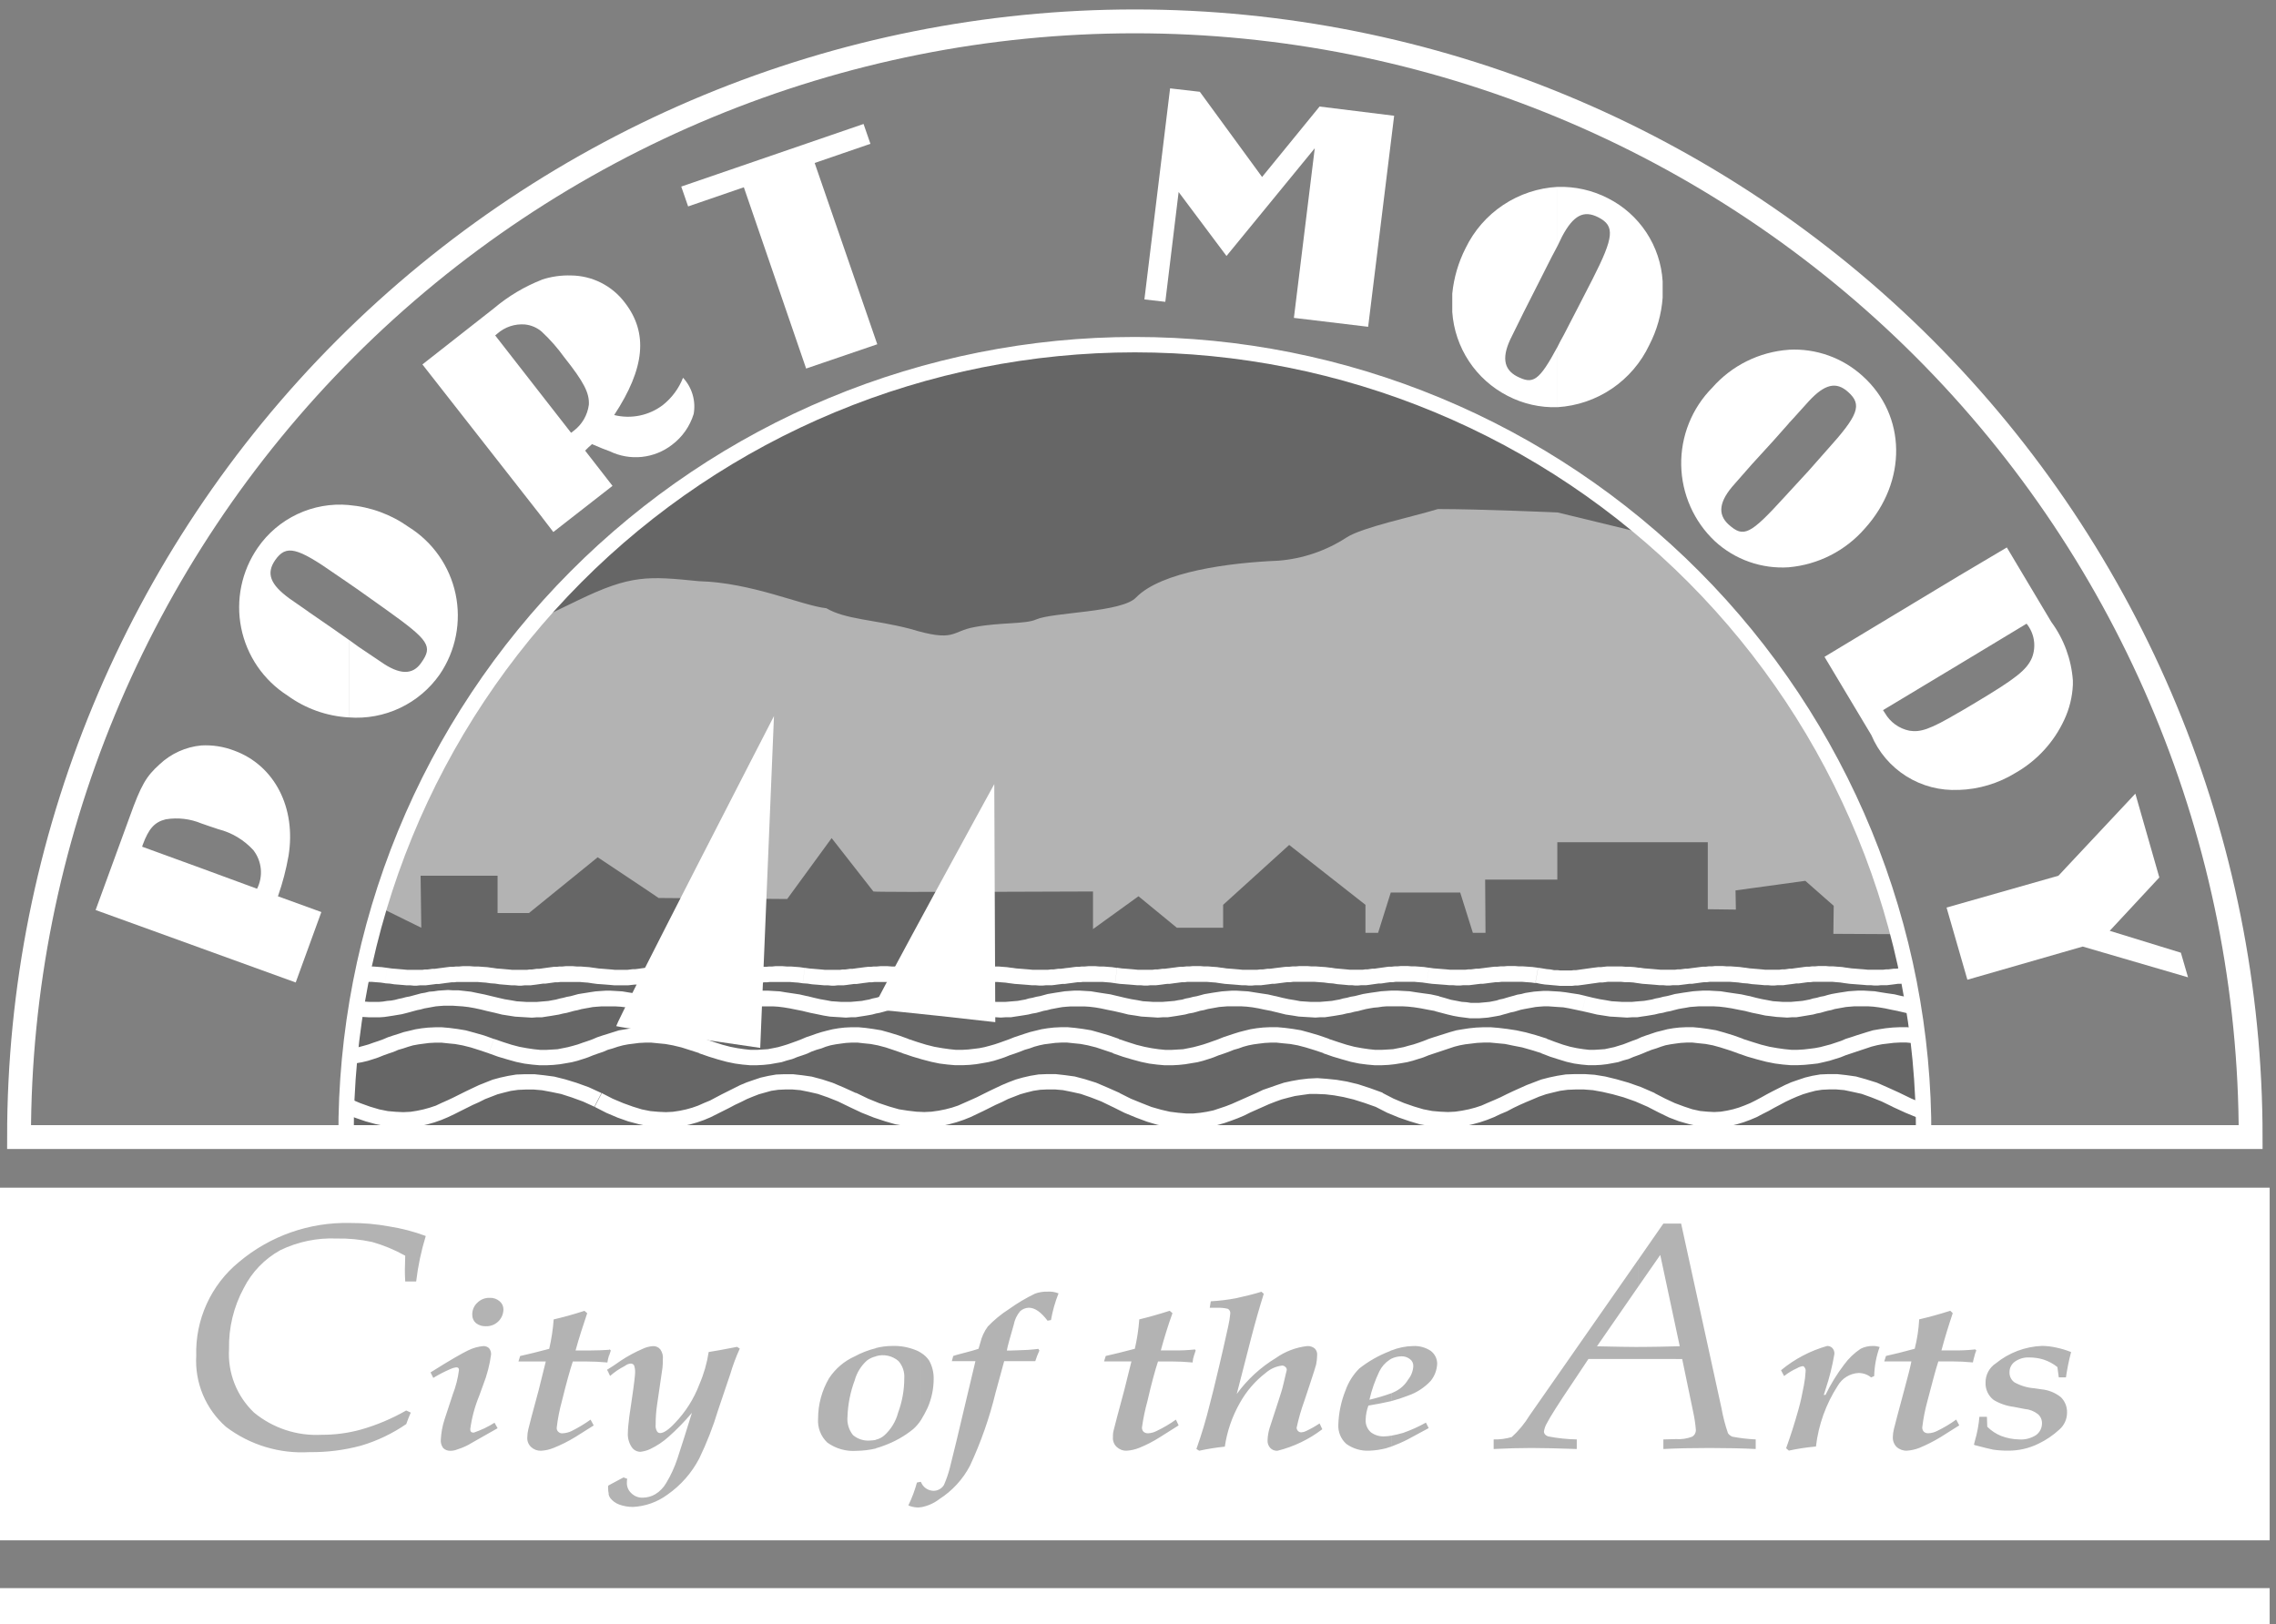 <svg width="213" height="152" viewBox="0 0 213 152" fill="none" xmlns="http://www.w3.org/2000/svg">
<rect x="0" y="0" width="213" height="152" fill="#808080" stroke="none"/>
<path d="M212.408 111.16V144.166H0V111.16" fill="white"/>
<path d="M184.824 135.265V134.847C185.038 134.116 185.178 133.366 185.242 132.607H185.947L185.979 133.535C186.353 133.909 186.799 134.203 187.289 134.4C187.823 134.603 188.387 134.711 188.957 134.722C189.521 134.763 190.082 134.617 190.555 134.307C190.725 134.181 190.863 134.017 190.958 133.828C191.052 133.639 191.101 133.43 191.1 133.218C191.105 133.054 191.072 132.892 191.006 132.742C190.94 132.592 190.84 132.459 190.716 132.352C190.356 132.072 189.921 131.904 189.467 131.869L188.473 131.676C187.806 131.595 187.163 131.376 186.585 131.033C186.338 130.846 186.14 130.602 186.007 130.322C185.873 130.042 185.809 129.735 185.818 129.425C185.81 129.064 185.894 128.706 186.063 128.387C186.232 128.067 186.48 127.797 186.783 127.6C188.009 126.602 189.526 126.03 191.105 125.968C191.558 125.974 192.009 126.028 192.451 126.129C192.92 126.227 193.38 126.366 193.824 126.545C193.618 127.325 193.457 128.116 193.342 128.914H192.671L192.543 127.949C192.153 127.635 191.708 127.396 191.231 127.243C190.805 127.114 190.363 127.049 189.918 127.05C189.44 127.025 188.966 127.161 188.573 127.434C188.413 127.545 188.282 127.694 188.193 127.867C188.103 128.04 188.058 128.232 188.06 128.427C188.051 128.615 188.091 128.803 188.175 128.972C188.259 129.141 188.386 129.285 188.542 129.391C189.116 129.703 189.749 129.889 190.401 129.936L191.044 130.031C191.711 130.093 192.346 130.349 192.869 130.768C193.059 130.957 193.208 131.183 193.307 131.432C193.406 131.681 193.453 131.947 193.445 132.215C193.445 132.512 193.382 132.805 193.261 133.075C193.139 133.346 192.962 133.587 192.74 133.784C192.151 134.33 191.483 134.783 190.758 135.129C189.87 135.563 188.893 135.783 187.905 135.772C187.445 135.775 186.986 135.744 186.53 135.679C186.175 135.613 185.601 135.455 184.832 135.262L184.824 135.265ZM184.824 126.743L184.953 126.389L184.858 126.296H184.826V126.743H184.824ZM184.824 126.296V126.743L184.794 126.872C184.729 127.083 184.675 127.298 184.633 127.515C183.961 127.451 183.289 127.418 182.649 127.418H181.401C181.145 128.187 180.824 129.436 180.377 131.133C180.154 131.942 179.993 132.766 179.894 133.599C179.89 133.676 179.903 133.753 179.93 133.824C179.958 133.896 180.001 133.96 180.055 134.014C180.172 134.108 180.32 134.154 180.47 134.143C180.761 134.133 181.045 134.057 181.303 133.921C181.922 133.621 182.514 133.267 183.072 132.863L183.356 133.407L181.629 134.495C180.984 134.888 180.31 135.23 179.613 135.519C179.243 135.662 178.854 135.748 178.458 135.775C178.103 135.788 177.757 135.662 177.493 135.425C177.373 135.303 177.28 135.157 177.219 134.997C177.159 134.837 177.132 134.666 177.141 134.495C177.146 134.247 177.179 134.001 177.239 133.76C177.305 133.471 177.626 132.254 178.204 130.11C178.588 128.702 178.812 127.805 178.876 127.42H176.339L176.5 126.909C177.237 126.749 178.134 126.525 179.19 126.236C179.418 125.335 179.558 124.413 179.608 123.484C180.439 123.291 181.401 123.035 182.52 122.68L182.747 122.905C182.361 124.058 182.007 125.209 181.689 126.392H182.84C183.503 126.402 184.165 126.371 184.824 126.299V126.296ZM184.824 134.841C184.794 134.971 184.762 135.097 184.729 135.225C184.747 135.223 184.764 135.225 184.781 135.23C184.797 135.236 184.812 135.245 184.824 135.257V134.839V134.841ZM153.327 127.19V126.064H153.743C154.637 126.064 155.794 126.034 157.199 126L155.376 117.455L153.329 120.399V117.883L155.665 114.521H157.329L161.108 131.808C161.249 132.602 161.452 133.383 161.714 134.145C161.818 134.291 161.963 134.403 162.131 134.466C162.85 134.602 163.577 134.687 164.308 134.722V135.618C163.061 135.555 161.621 135.524 159.989 135.523C158.381 135.523 156.94 135.554 155.667 135.618V134.722L156.848 134.691C157.361 134.727 157.875 134.651 158.355 134.468C158.467 134.403 158.559 134.309 158.621 134.196C158.683 134.082 158.713 133.954 158.707 133.825C158.662 133.254 158.576 132.687 158.452 132.128L157.427 127.196L153.327 127.19ZM167.41 135.769L167.154 135.547C167.571 134.394 167.958 133.178 168.307 131.929C168.498 131.257 168.659 130.52 168.818 129.655C168.903 129.222 168.956 128.784 168.979 128.343C168.996 128.217 168.962 128.09 168.886 127.989C168.871 127.957 168.849 127.928 168.821 127.906C168.793 127.884 168.76 127.869 168.725 127.862C168.533 127.888 168.348 127.954 168.182 128.055C167.747 128.248 167.338 128.495 166.966 128.79L166.678 128.246C167.943 127.195 169.415 126.42 170.999 125.973C171.088 125.971 171.177 125.987 171.26 126.02C171.343 126.054 171.418 126.104 171.481 126.167C171.548 126.241 171.599 126.327 171.632 126.42C171.665 126.513 171.679 126.612 171.674 126.711C171.486 127.841 171.207 128.955 170.841 130.041L170.68 130.552H170.841C171.322 129.558 171.901 128.614 172.57 127.735C172.998 127.143 173.529 126.633 174.139 126.23C174.489 126.058 174.875 125.97 175.265 125.974C175.483 125.972 175.7 126.004 175.908 126.069C175.59 126.942 175.418 127.861 175.397 128.79L175.109 128.919C174.774 128.647 174.355 128.5 173.924 128.504C173.529 128.526 173.146 128.646 172.81 128.852C172.473 129.059 172.193 129.346 171.994 129.687C170.882 131.403 170.181 133.353 169.946 135.384C169.095 135.46 168.251 135.587 167.416 135.767L167.41 135.769ZM153.327 117.875V120.404L149.453 126.005C151.085 126.039 152.367 126.069 153.327 126.069V127.195H148.651L147.244 129.308C145.837 131.39 145.035 132.67 144.779 133.181C144.63 133.428 144.532 133.701 144.489 133.985C144.489 134.178 144.618 134.339 144.874 134.436C145.76 134.609 146.659 134.705 147.562 134.722V135.618C145.74 135.555 144.331 135.524 143.336 135.523C142.248 135.523 141.064 135.554 139.783 135.618V134.722C140.357 134.736 140.93 134.661 141.481 134.498C142.128 133.909 142.688 133.23 143.143 132.482L153.325 117.885L153.327 117.875ZM130.214 135.392V134.368C130.581 134.303 130.945 134.218 131.304 134.112C132.045 133.854 132.761 133.531 133.446 133.148L133.703 133.661L131.751 134.715C131.253 134.971 130.739 135.195 130.214 135.388V135.392ZM130.214 131.136V130.4C130.374 130.335 130.501 130.271 130.628 130.207C131.107 129.959 131.506 129.582 131.781 129.12C132.069 128.764 132.237 128.327 132.264 127.87C132.271 127.74 132.246 127.61 132.19 127.493C132.133 127.375 132.048 127.274 131.942 127.198C131.712 127.023 131.428 126.932 131.138 126.942C130.816 126.952 130.5 127.028 130.209 127.166V126.397C130.861 126.134 131.556 125.993 132.259 125.981C132.836 125.954 133.407 126.111 133.89 126.429C134.075 126.567 134.227 126.745 134.333 126.95C134.438 127.155 134.495 127.382 134.499 127.613C134.481 128.209 134.267 128.783 133.89 129.245C133.309 129.87 132.583 130.343 131.777 130.622C131.264 130.822 130.741 130.993 130.209 131.134L130.214 131.136ZM130.214 126.397V127.166C130.151 127.198 130.117 127.232 130.053 127.262C129.639 127.531 129.305 127.908 129.088 128.351C128.681 129.199 128.369 130.09 128.159 131.007C128.852 130.844 129.536 130.641 130.207 130.4V131.136C129.533 131.297 128.829 131.424 128.062 131.554C127.905 131.974 127.818 132.417 127.806 132.865C127.792 133.086 127.827 133.308 127.911 133.513C127.994 133.718 128.124 133.902 128.289 134.05C128.665 134.332 129.132 134.469 129.601 134.434C129.805 134.427 130.008 134.405 130.209 134.368V135.392C130.016 135.458 129.855 135.489 129.697 135.553C129.194 135.681 128.679 135.755 128.16 135.775C127.383 135.817 126.614 135.59 125.985 135.132C125.736 134.906 125.541 134.628 125.414 134.318C125.286 134.007 125.229 133.672 125.247 133.337C125.282 132.239 125.51 131.156 125.919 130.136C126.19 129.366 126.629 128.666 127.205 128.087C128.059 127.414 129.008 126.872 130.022 126.479L130.215 126.383L130.214 126.397ZM86.196 141.059V138.726C86.289 138.958 86.447 139.158 86.652 139.301C86.857 139.444 87.1 139.523 87.349 139.53C87.538 139.533 87.725 139.489 87.893 139.401C88.078 139.307 88.233 139.163 88.34 138.985C88.562 138.476 88.743 137.952 88.883 137.415L89.491 134.952L91.286 127.394H89.08L89.207 126.912C89.462 126.817 89.877 126.719 90.356 126.59C90.871 126.462 91.287 126.335 91.575 126.238L91.736 125.695C91.866 125.141 92.105 124.619 92.439 124.159C93.032 123.537 93.698 122.989 94.423 122.527C95.192 121.977 96.005 121.492 96.856 121.08C97.234 120.942 97.635 120.878 98.038 120.89C98.387 120.867 98.738 120.922 99.064 121.051C98.742 121.856 98.505 122.693 98.358 123.548L98.036 123.611C97.43 122.807 96.854 122.395 96.277 122.395C95.98 122.405 95.695 122.519 95.473 122.717C95.163 123.086 94.955 123.529 94.867 124.003C94.513 125.22 94.291 126.019 94.224 126.404H94.513C94.801 126.404 95.38 126.372 96.211 126.341C96.626 126.31 96.946 126.277 97.176 126.245L97.272 126.405C97.121 126.727 96.992 127.059 96.886 127.399H93.976L93.172 130.343C92.6 132.701 91.795 134.995 90.77 137.193C90.105 138.458 89.123 139.529 87.92 140.3C87.414 140.692 86.821 140.955 86.192 141.069L86.196 141.059ZM86.196 132.897C86.42 132.533 86.623 132.157 86.806 131.771C87.178 130.923 87.373 130.009 87.378 129.083C87.394 128.48 87.251 127.884 86.963 127.354C86.765 127.054 86.503 126.803 86.195 126.618V132.889L86.196 132.897ZM110.046 132.865L110.302 133.408L108.573 134.497C107.946 134.901 107.281 135.244 106.587 135.521C106.22 135.667 105.831 135.753 105.436 135.777C105.266 135.783 105.096 135.755 104.937 135.694C104.778 135.634 104.632 135.543 104.508 135.426C104.382 135.309 104.284 135.164 104.223 135.003C104.162 134.842 104.139 134.668 104.156 134.497C104.145 134.248 104.177 134 104.249 133.762C104.315 133.472 104.636 132.256 105.214 130.112C105.566 128.703 105.789 127.806 105.885 127.422H103.322L103.482 126.91C104.219 126.749 105.114 126.526 106.203 126.238C106.413 125.333 106.552 124.412 106.62 123.485C107.424 123.292 108.35 123.037 109.467 122.681L109.725 122.906C109.31 124.059 108.956 125.211 108.634 126.394H109.823C110.496 126.403 111.168 126.372 111.837 126.301L111.899 126.394L111.738 126.876C111.667 127.084 111.624 127.301 111.609 127.52C110.937 127.455 110.264 127.423 109.591 127.423H108.374C108.118 128.192 107.768 129.441 107.382 131.138C107.158 131.948 106.987 132.772 106.87 133.604C106.867 133.681 106.88 133.757 106.907 133.829C106.935 133.9 106.977 133.965 107.031 134.019C107.152 134.109 107.299 134.154 107.449 134.148C107.73 134.133 108.005 134.058 108.253 133.926C108.881 133.626 109.482 133.272 110.048 132.868L110.046 132.865ZM112.22 135.777L111.966 135.616C112.452 134.251 112.868 132.863 113.212 131.456L113.564 130.078C113.854 128.895 114.333 126.909 114.944 124.128C115.033 123.738 115.097 123.343 115.135 122.945C115.147 122.856 115.131 122.767 115.091 122.687C115.051 122.607 114.988 122.541 114.91 122.498C114.555 122.414 114.188 122.381 113.823 122.401H113.214L113.31 121.795C114.105 121.75 114.897 121.653 115.679 121.506C116.542 121.313 117.343 121.123 118.048 120.9L118.271 121.089C117.886 122.307 117.501 123.652 117.117 125.124L115.742 130.469C116.723 129.118 117.963 127.976 119.39 127.11C120.261 126.491 121.274 126.104 122.334 125.984C122.59 125.968 122.842 126.048 123.04 126.209C123.124 126.293 123.187 126.394 123.226 126.505C123.264 126.617 123.277 126.735 123.264 126.852C123.26 127.143 123.228 127.433 123.169 127.717C123.138 127.878 122.913 128.549 122.526 129.735L122.079 131.08C121.774 131.915 121.528 132.77 121.342 133.64C121.352 133.749 121.398 133.852 121.474 133.931C121.515 133.974 121.565 134.008 121.621 134.03C121.677 134.052 121.736 134.061 121.796 134.058C121.952 134.048 122.105 134.005 122.243 133.931C122.676 133.727 123.094 133.491 123.492 133.225L123.748 133.768C122.502 134.718 121.075 135.404 119.554 135.783C119.431 135.791 119.307 135.773 119.191 135.729C119.075 135.684 118.97 135.616 118.884 135.527C118.792 135.43 118.722 135.314 118.678 135.187C118.633 135.061 118.616 134.926 118.626 134.793C118.639 134.401 118.704 134.012 118.821 133.638L119.625 131.173L119.91 130.277C120.04 129.895 120.165 129.285 120.358 128.484C120.388 128.391 120.41 128.294 120.423 128.197C120.422 128.147 120.411 128.098 120.388 128.054C120.366 128.009 120.334 127.971 120.294 127.941C120.253 127.897 120.203 127.862 120.148 127.84C120.092 127.817 120.032 127.807 119.972 127.811C119.415 127.88 118.891 128.114 118.467 128.483C117.472 129.245 116.644 130.204 116.036 131.3C115.314 132.566 114.835 133.955 114.624 135.397C113.817 135.479 113.015 135.607 112.222 135.78L112.22 135.777ZM86.196 126.622V132.894C85.993 133.216 85.746 133.507 85.46 133.759C84.646 134.419 83.727 134.938 82.741 135.294C82.489 135.393 82.233 135.478 81.972 135.55V134.746C82.256 134.682 82.52 134.549 82.741 134.36C83.379 133.79 83.834 133.044 84.05 132.217C84.43 131.192 84.626 130.108 84.627 129.015C84.65 128.721 84.613 128.425 84.52 128.144C84.426 127.864 84.278 127.605 84.084 127.383C83.798 127.137 83.454 126.966 83.085 126.888C82.716 126.809 82.334 126.825 81.972 126.934V126.167C82.475 126.039 82.991 125.974 83.51 125.973C84.253 125.95 84.993 126.08 85.683 126.355C85.864 126.422 86.036 126.508 86.196 126.613V126.622ZM86.196 138.723V141.059C86.091 141.083 85.983 141.094 85.875 141.09C85.576 141.081 85.282 141.016 85.008 140.898C85.343 140.211 85.612 139.493 85.812 138.755L86.161 138.689C86.161 138.693 86.162 138.697 86.164 138.701C86.165 138.705 86.168 138.709 86.171 138.712C86.174 138.715 86.178 138.717 86.182 138.719C86.186 138.721 86.191 138.721 86.195 138.721L86.196 138.723ZM81.972 126.18V126.947C81.67 127.015 81.386 127.146 81.138 127.332C80.584 127.828 80.185 128.472 79.988 129.189C79.581 130.276 79.353 131.423 79.313 132.583C79.251 133.205 79.435 133.826 79.826 134.313C80.047 134.501 80.302 134.642 80.579 134.73C80.854 134.818 81.145 134.85 81.434 134.825C81.617 134.819 81.799 134.798 81.979 134.762V135.566C81.391 135.705 80.79 135.779 80.186 135.788C79.206 135.866 78.23 135.594 77.431 135.021C77.127 134.736 76.892 134.386 76.741 133.997C76.591 133.609 76.529 133.192 76.561 132.776C76.56 131.449 76.913 130.145 77.584 128.999C78.174 128.101 79.008 127.389 79.988 126.949C80.614 126.61 81.281 126.353 81.972 126.182V126.18ZM56.971 139.848V139.015L58.346 138.279L58.701 138.409C58.676 138.514 58.665 138.622 58.668 138.731C58.655 138.922 58.686 139.114 58.758 139.291C58.83 139.469 58.942 139.628 59.084 139.757C59.227 139.898 59.397 140.007 59.585 140.079C59.772 140.151 59.972 140.183 60.173 140.173C60.578 140.165 60.975 140.054 61.326 139.851C61.75 139.591 62.102 139.227 62.35 138.795C62.788 138.069 63.141 137.296 63.405 136.491C63.855 135.113 64.302 133.706 64.752 132.233C64.082 133.032 63.353 133.782 62.572 134.474C62.054 134.939 61.472 135.327 60.843 135.626C60.551 135.762 60.238 135.848 59.917 135.881C59.757 135.877 59.6 135.834 59.46 135.757C59.32 135.679 59.201 135.568 59.113 135.434C58.851 135.037 58.727 134.565 58.759 134.09C58.759 133.707 58.825 133.226 58.888 132.619L59.113 131.081C59.338 129.576 59.435 128.713 59.435 128.488C59.451 128.249 59.418 128.009 59.338 127.783C59.304 127.731 59.256 127.688 59.199 127.66C59.143 127.631 59.08 127.619 59.017 127.623C58.817 127.642 58.627 127.721 58.471 127.848C57.976 128.099 57.514 128.411 57.097 128.777L56.968 128.521V128.103C57.19 127.977 57.574 127.721 58.121 127.335C58.76 126.914 59.435 126.55 60.137 126.246C60.44 126.101 60.767 126.014 61.102 125.99C61.237 125.982 61.372 126.006 61.496 126.062C61.619 126.118 61.726 126.204 61.808 126.312C61.993 126.584 62.073 126.914 62.032 127.24C62.036 127.496 62.025 127.752 61.999 128.007L61.49 131.498C61.401 132.102 61.358 132.712 61.361 133.323C61.33 133.546 61.375 133.772 61.49 133.966C61.519 134.016 61.562 134.057 61.612 134.085C61.663 134.113 61.72 134.128 61.778 134.127C62.099 134.127 62.546 133.841 63.152 133.199C64.161 132.152 64.945 130.911 65.458 129.551C65.874 128.588 66.164 127.577 66.322 126.54C66.77 126.476 67.632 126.319 68.978 126.058L69.234 126.219C68.879 126.997 68.58 127.799 68.338 128.62L67.213 131.95C66.743 133.509 66.151 135.029 65.444 136.495C64.739 137.85 63.717 139.014 62.466 139.888C61.525 140.582 60.4 140.983 59.232 141.041C58.794 141.041 58.358 140.965 57.946 140.816C57.617 140.695 57.329 140.485 57.113 140.21C57.04 140.102 56.986 139.983 56.952 139.858L56.971 139.848ZM56.971 126.946C56.971 126.915 56.971 126.915 57.002 126.883L57.163 126.401L57.068 126.307C57.051 126.305 57.033 126.307 57.017 126.312C57 126.317 56.985 126.326 56.973 126.338V126.944L56.971 126.946ZM38.434 132.228C38.273 132.58 38.148 132.932 38.019 133.284C36.726 134.174 35.3 134.855 33.795 135.302C32.219 135.728 30.592 135.932 28.96 135.91C26.157 136.081 23.385 135.24 21.148 133.542C20.209 132.717 19.47 131.688 18.987 130.535C18.505 129.381 18.292 128.133 18.365 126.885C18.316 125.214 18.651 123.554 19.345 122.034C20.038 120.513 21.072 119.172 22.366 118.115C25.272 115.67 28.972 114.371 32.769 114.464C33.993 114.457 35.215 114.565 36.419 114.786C37.589 114.968 38.737 115.268 39.846 115.682C39.419 117.07 39.118 118.495 38.947 119.938H37.923C37.891 119.489 37.891 119.107 37.891 118.812L37.923 117.526C36.942 116.977 35.9 116.545 34.818 116.24C33.724 116.003 32.605 115.895 31.486 115.918C29.674 115.843 27.871 116.217 26.238 117.007C24.764 117.819 23.57 119.058 22.811 120.56C21.865 122.308 21.391 124.271 21.434 126.257C21.367 127.359 21.541 128.463 21.945 129.491C22.348 130.518 22.972 131.445 23.771 132.207C25.547 133.672 27.81 134.415 30.11 134.288C31.342 134.293 32.569 134.131 33.758 133.805C35.245 133.384 36.675 132.781 38.016 132.012L38.431 132.204L38.434 132.228ZM56.971 126.338V126.944C56.913 127.133 56.87 127.326 56.843 127.521C56.17 127.457 55.497 127.425 54.825 127.425H53.607C53.352 128.193 53.001 129.443 52.585 131.139C52.361 131.948 52.2 132.773 52.102 133.606C52.091 133.683 52.1 133.762 52.129 133.834C52.157 133.907 52.203 133.971 52.263 134.021C52.315 134.067 52.375 134.102 52.441 134.125C52.507 134.147 52.577 134.155 52.646 134.149C52.946 134.136 53.241 134.061 53.511 133.928C54.124 133.621 54.712 133.267 55.27 132.869L55.561 133.413L53.831 134.502C53.179 134.902 52.495 135.244 51.784 135.526C51.416 135.674 51.026 135.761 50.629 135.782C50.459 135.787 50.289 135.759 50.13 135.699C49.971 135.639 49.825 135.548 49.701 135.431C49.575 135.314 49.478 135.169 49.416 135.007C49.355 134.846 49.331 134.673 49.348 134.502C49.352 134.254 49.385 134.007 49.444 133.767C49.506 133.477 49.828 132.261 50.409 130.117C50.76 128.708 50.986 127.811 51.078 127.426H48.518L48.679 126.915C49.412 126.754 50.311 126.531 51.398 126.243C51.609 125.338 51.749 124.417 51.816 123.49C52.647 123.297 53.609 123.041 54.697 122.686L54.953 122.911C54.569 124.064 54.184 125.215 53.863 126.399H55.048C55.852 126.399 56.495 126.367 56.978 126.336L56.971 126.338ZM56.971 128.097C56.873 128.161 56.843 128.193 56.81 128.193L56.971 128.515V128.097ZM56.971 139.014V139.847C56.93 139.647 56.909 139.443 56.908 139.239V139.078L56.971 139.014ZM44.197 123.072C44.188 122.856 44.226 122.641 44.31 122.442C44.393 122.242 44.519 122.064 44.68 121.919C44.831 121.77 45.011 121.653 45.208 121.576C45.406 121.499 45.617 121.463 45.829 121.47C46.169 121.453 46.503 121.568 46.759 121.792C46.872 121.885 46.963 122.002 47.024 122.135C47.085 122.268 47.116 122.413 47.113 122.559C47.11 122.77 47.066 122.978 46.983 123.171C46.899 123.365 46.778 123.54 46.626 123.686C46.474 123.832 46.294 123.946 46.098 124.022C45.901 124.098 45.691 124.134 45.48 124.128C45.147 124.146 44.817 124.045 44.551 123.842C44.439 123.748 44.349 123.631 44.288 123.498C44.227 123.365 44.197 123.22 44.199 123.074L44.197 123.072ZM40.549 128.962L40.293 128.449C42.12 127.296 43.302 126.626 43.784 126.401C44.242 126.168 44.742 126.027 45.254 125.984C45.442 125.985 45.624 126.054 45.765 126.179C45.895 126.342 45.964 126.546 45.96 126.754C45.831 127.731 45.584 128.687 45.223 129.604L44.839 130.66C44.43 131.655 44.151 132.699 44.008 133.765C44.008 133.987 44.101 134.087 44.329 134.087C45.015 133.858 45.67 133.547 46.28 133.159L46.569 133.672L44.2 135.016C43.762 135.292 43.289 135.508 42.794 135.659C42.59 135.744 42.371 135.787 42.15 135.786C42.027 135.791 41.904 135.771 41.788 135.727C41.672 135.683 41.567 135.616 41.478 135.531C41.305 135.3 41.225 135.013 41.255 134.727C41.288 134.085 41.407 133.45 41.607 132.839L42.375 130.503C42.659 129.771 42.853 129.007 42.953 128.229C42.953 128.068 42.887 127.973 42.695 127.973C42.507 127.998 42.324 128.052 42.152 128.134C41.597 128.372 41.059 128.65 40.544 128.965" fill="black" fill-opacity="0.3"/>
<path d="M1.782 148.639H212.408V152H0V148.639" fill="white"/>
<path d="M32.388 106.423C32.343 96.7 34.219 87.064 37.908 78.068C41.597 69.072 47.028 60.893 53.887 54.002C60.746 47.111 68.899 41.642 77.878 37.911C86.857 34.179 96.484 32.258 106.207 32.258C115.93 32.258 125.558 34.179 134.536 37.911C143.515 41.642 151.668 47.111 158.527 54.002C165.386 60.893 170.817 69.072 174.506 78.068C178.195 87.064 180.071 96.7 180.026 106.423H32.388Z" fill="black" fill-opacity="0.2"/>
<path d="M24.06 83.183L18.841 81.263V88.754L27.674 91.954L30.074 85.362L26.011 83.888C26.444 82.658 26.775 81.394 27.001 80.11C27.738 75.598 25.691 71.628 21.914 70.251C20.935 69.876 19.888 69.711 18.841 69.769V77.067C19.323 77.228 19.831 77.42 20.438 77.611C21.694 77.928 22.83 78.607 23.705 79.563C24.101 80.071 24.343 80.681 24.406 81.322C24.468 81.963 24.347 82.608 24.057 83.183H24.06ZM18.841 81.263L13.301 79.245L13.364 79.052C13.909 77.579 14.453 76.94 15.509 76.683C16.634 76.497 17.788 76.63 18.841 77.067V69.769C17.378 69.907 16.004 70.53 14.935 71.537C13.686 72.663 13.206 73.457 12.118 76.5L8.948 85.173L18.841 88.753V81.263Z" fill="white"/>
<path d="M32.642 54.593C32.964 54.816 33.285 55.04 33.572 55.236L36.228 57.124C40.166 59.943 40.517 60.484 39.428 62.02C38.624 63.205 37.381 63.173 35.619 61.925L33.573 60.55L32.644 59.877V67.145C34.291 67.272 35.943 66.968 37.436 66.261C38.929 65.554 40.211 64.47 41.157 63.115C41.897 62.026 42.409 60.798 42.663 59.507C42.917 58.215 42.908 56.885 42.636 55.596C42.364 54.308 41.834 53.088 41.079 52.009C40.324 50.93 39.359 50.015 38.241 49.319C36.592 48.146 34.658 47.438 32.642 47.27V54.593ZM28.862 57.249L27.067 56.001C25.279 54.688 24.893 53.663 25.757 52.416C26.779 50.968 27.773 51.2 31.425 53.76C31.84 54.048 32.256 54.335 32.642 54.591V47.267C30.995 47.118 29.337 47.41 27.839 48.113C26.342 48.816 25.058 49.904 24.12 51.267C23.371 52.35 22.848 53.573 22.582 54.863C22.316 56.152 22.313 57.482 22.573 58.773C22.833 60.064 23.35 61.289 24.094 62.376C24.838 63.462 25.794 64.387 26.903 65.096C28.577 66.316 30.568 67.028 32.636 67.145V59.877L31.129 58.82L28.855 57.251" fill="white"/>
<path d="M53.447 40.51L50.727 37.022V48.418L51.784 49.794L57.322 45.474L54.76 42.176L54.889 42.047L55.082 41.856L55.337 41.631L55.399 41.566C56.231 41.92 56.524 42.049 57.066 42.239C57.998 42.689 59.036 42.871 60.065 42.763C61.094 42.656 62.073 42.264 62.892 41.631C63.854 40.908 64.563 39.9 64.916 38.749C65.025 38.145 64.992 37.525 64.819 36.936C64.647 36.347 64.34 35.806 63.922 35.356C63.527 36.363 62.871 37.247 62.022 37.918C61.382 38.401 60.641 38.736 59.855 38.896C59.069 39.057 58.256 39.039 57.478 38.846C60.359 34.461 60.678 31.164 58.468 28.313C57.88 27.535 57.121 26.902 56.249 26.463C55.378 26.024 54.417 25.791 53.442 25.782C52.52 25.752 51.6 25.883 50.722 26.168V31.066C51.492 31.786 52.188 32.58 52.803 33.435C54.66 35.773 55.17 36.795 55.108 37.884C55.045 38.362 54.888 38.823 54.647 39.241C54.405 39.658 54.083 40.023 53.699 40.315C53.604 40.38 53.538 40.444 53.443 40.508L53.447 40.51ZM50.727 37.022L46.342 31.394L46.534 31.233C46.886 30.922 47.297 30.685 47.742 30.536C48.188 30.387 48.659 30.33 49.127 30.368C49.724 30.429 50.287 30.676 50.735 31.074V26.17C49.093 26.812 47.568 27.721 46.222 28.858L39.531 34.109L50.735 48.42V37.022" fill="white"/>
<path d="M82.099 32.219L76.24 15.253L81.459 13.46L80.816 11.603L63.755 17.462L64.398 19.32L69.613 17.528L75.442 34.493L82.099 32.221" fill="white"/>
<path d="M128.038 30.587L130.471 10.834L123.492 9.971L118.112 16.564L112.286 8.591L109.503 8.27L107.099 28.024L109.056 28.249L110.302 17.972L114.782 23.959L123.042 13.875L121.09 29.752L128.036 30.585" fill="white"/>
<path d="M145.769 23L146.188 22.134C147.244 20.149 148.206 19.638 149.582 20.341C151.15 21.145 151.053 22.166 149.037 26.129C148.59 26.993 148.206 27.762 147.853 28.435L146.348 31.347C146.125 31.732 145.932 32.116 145.771 32.438V38.109C147.592 37.995 149.349 37.394 150.859 36.369C152.369 35.344 153.575 33.932 154.353 32.282C155.063 30.91 155.487 29.407 155.599 27.866V26.33C155.5 24.699 154.975 23.123 154.076 21.758C153.177 20.394 151.937 19.288 150.478 18.553C149.024 17.806 147.404 17.442 145.771 17.494V23.002L145.769 23ZM145.194 24.087L145.769 23V17.491C143.953 17.589 142.196 18.173 140.681 19.181C139.167 20.189 137.95 21.584 137.159 23.222C136.482 24.552 136.059 25.996 135.911 27.48V29.209C136.027 30.852 136.565 32.438 137.473 33.812C138.382 35.186 139.63 36.302 141.097 37.053C142.537 37.801 144.147 38.165 145.769 38.109V32.442C144.01 35.707 143.467 35.995 141.963 35.226C140.677 34.555 140.516 33.338 141.513 31.418L142.602 29.209L143.948 26.552L145.194 24.087" fill="white"/>
<path d="M167.789 39.2L169.262 37.568C170.764 35.935 171.853 35.678 172.973 36.702C174.287 37.886 173.938 38.846 170.955 42.144C170.312 42.882 169.741 43.522 169.23 44.097L167.403 46.082V53.093C170.151 52.851 172.699 51.554 174.511 49.475C178.513 45.056 178.416 38.88 174.318 35.197C173.387 34.348 172.296 33.692 171.109 33.269C169.921 32.846 168.662 32.663 167.403 32.732V39.614L167.789 39.2V39.2ZM167.403 46.082L167.021 46.498C163.756 50.084 163.176 50.341 161.77 49.092C160.714 48.127 160.876 46.915 162.316 45.315L163.946 43.459L165.962 41.251L167.41 39.618V32.736C164.645 32.929 162.068 34.206 160.24 36.289C159.297 37.241 158.554 38.372 158.056 39.615C157.557 40.859 157.313 42.19 157.336 43.529C157.36 44.869 157.652 46.19 158.195 47.415C158.737 48.64 159.519 49.744 160.495 50.661C161.423 51.514 162.514 52.169 163.703 52.587C164.891 53.005 166.153 53.178 167.41 53.094V46.083" fill="white"/>
<path d="M183.289 62.216L189.658 58.373C190.014 58.81 190.248 59.333 190.338 59.889C190.428 60.445 190.37 61.016 190.171 61.542C189.688 62.695 188.664 63.498 184.864 65.77C184.289 66.122 183.776 66.413 183.295 66.698V73.934C185.187 73.876 187.031 73.321 188.642 72.326C190.635 71.185 192.224 69.451 193.186 67.365C193.666 66.34 193.939 65.231 193.99 64.101V63.683C193.847 61.707 193.149 59.812 191.975 58.215L187.81 51.237L183.289 53.917V62.21V62.216ZM176.213 66.472L183.289 62.216V53.917L170.746 61.475L175.133 68.806C175.803 70.394 176.946 71.738 178.406 72.654C179.866 73.571 181.573 74.015 183.295 73.927V66.691C180.576 68.299 179.711 68.549 178.685 68.388C178.213 68.291 177.766 68.095 177.375 67.814C176.983 67.533 176.655 67.172 176.413 66.756C176.357 66.655 176.294 66.559 176.225 66.468" fill="white"/>
<path d="M184.12 91.697L194.91 88.592L204.768 91.472L204.098 89.168L197.439 87.119L202.081 82.125L199.838 74.281L192.636 81.964L182.169 84.942L184.118 91.695" fill="white"/>
<path d="M32.388 106.423C32.343 96.7 34.219 87.064 37.908 78.068C41.597 69.072 47.028 60.893 53.887 54.002C60.746 47.111 68.899 41.642 77.878 37.911C86.857 34.179 96.484 32.258 106.207 32.258C115.93 32.258 125.558 34.179 134.536 37.911C143.515 41.642 151.668 47.111 158.527 54.002C165.386 60.893 170.817 69.072 174.506 78.068C178.195 87.064 180.071 96.7 180.026 106.423H32.388ZM32.388 106.423C32.343 96.7 34.219 87.064 37.908 78.068C41.597 69.072 47.028 60.893 53.887 54.002C60.746 47.111 68.899 41.642 77.878 37.911C86.857 34.179 96.484 32.258 106.207 32.258C115.93 32.258 125.558 34.179 134.536 37.911C143.515 41.642 151.668 47.111 158.527 54.002C165.386 60.893 170.817 69.072 174.506 78.068C178.195 87.064 180.071 96.7 180.026 106.423H32.388ZM32.388 106.423C32.343 96.7 34.219 87.064 37.908 78.068C41.597 69.072 47.028 60.893 53.887 54.002C60.746 47.111 68.899 41.642 77.878 37.911C86.857 34.179 96.484 32.258 106.207 32.258C115.93 32.258 125.558 34.179 134.536 37.911C143.515 41.642 151.668 47.111 158.527 54.002C165.386 60.893 170.817 69.072 174.506 78.068C178.195 87.064 180.071 96.7 180.026 106.423H32.388Z" stroke="white" stroke-width="1.44"/>
<path d="M45.989 93.234L45.636 94.641L44.993 94.48L44.387 94.35L43.842 94.255L43.298 94.191L42.816 94.159L42.369 94.128H41.539L41.124 94.159L40.771 94.191L40.419 94.255L40.065 94.32L39.714 94.382L39.36 94.48L39.039 94.543L38.688 94.638L38.336 94.736L37.981 94.829L37.596 94.926L37.214 94.988L36.833 95.053L36.415 95.117L35.966 95.183L35.519 95.214H34.528L34.014 95.183L33.437 95.117H33.242C33.34 94.635 33.403 94.152 33.498 93.678H33.596L34.109 93.741L34.591 93.773H35.455L35.84 93.741L36.225 93.678L36.608 93.646L36.96 93.581L37.313 93.487L37.635 93.422L37.987 93.326L38.343 93.261L38.695 93.165L39.045 93.072L39.399 92.975L39.782 92.911L40.168 92.816L40.584 92.784L41.001 92.72L41.449 92.689L41.932 92.658L42.414 92.689H42.927L43.506 92.753L44.08 92.818L44.689 92.946L45.333 93.075L46.005 93.236L45.989 93.234ZM60.798 93.236H60.766L60.091 93.075L59.422 92.978L58.814 92.884L58.238 92.787L57.695 92.755L57.15 92.723H56.667L56.185 92.755L55.736 92.787L55.286 92.853L54.905 92.916L54.488 92.98L54.102 93.044L53.75 93.141L53.398 93.236L53.048 93.3L52.696 93.393L52.374 93.459L52.023 93.556L51.673 93.618L51.318 93.684L50.965 93.715L50.583 93.747L50.198 93.779H49.322L48.84 93.747L48.357 93.715L47.812 93.618L47.236 93.524L46.661 93.393L45.989 93.233L45.636 94.639L46.342 94.8L46.986 94.961L47.597 95.056L48.203 95.151L48.746 95.185L49.259 95.215L49.771 95.247L50.219 95.215H50.702L51.12 95.149L51.533 95.087L51.919 95.022L52.301 94.958L52.688 94.863L53.04 94.797L53.39 94.702L53.742 94.607L54.064 94.543L54.416 94.447L54.77 94.382L55.122 94.32L55.474 94.255L55.858 94.223L56.275 94.192H57.585L58.1 94.223L58.613 94.287L59.187 94.382L59.796 94.513L60.44 94.639L60.792 93.233L60.798 93.236ZM75.585 93.233H75.532L74.828 93.072L74.185 92.975L73.541 92.88L72.966 92.784L72.389 92.752L71.876 92.72H71.364L70.882 92.752L70.433 92.784L70.018 92.85L69.6 92.912L69.186 92.977L68.801 93.041L68.447 93.138L68.065 93.233L67.743 93.297L67.389 93.39L67.037 93.456L66.688 93.552L66.367 93.615L66.011 93.681L65.627 93.712L65.275 93.744L64.892 93.776H64.027L63.578 93.744L63.096 93.712L62.549 93.615L62.006 93.52L61.398 93.39L60.755 93.229L60.403 94.636L61.072 94.797L61.715 94.958L62.324 95.053L62.901 95.148L63.443 95.181L63.958 95.212L64.469 95.244L64.916 95.212H65.365L65.81 95.146L66.196 95.083L66.614 95.019L66.995 94.955L67.347 94.86L67.701 94.794L68.053 94.699L68.409 94.604L68.758 94.54L69.112 94.443L69.462 94.379L69.813 94.316L70.166 94.252L70.552 94.22L70.969 94.189H72.313L72.823 94.22L73.336 94.284L73.911 94.379L74.555 94.509L75.198 94.636H75.167L75.55 93.229L75.585 93.233ZM89.826 93.229H89.795L89.123 93.069L88.515 92.972L87.907 92.877L87.332 92.781L86.82 92.749L86.309 92.716H85.827L85.344 92.749L84.926 92.781L84.511 92.847L84.093 92.909L83.743 92.974L83.358 93.038L83.006 93.134L82.654 93.229L82.332 93.294L81.979 93.387L81.657 93.453L81.335 93.549L80.985 93.612L80.663 93.678L80.31 93.709L79.957 93.741L79.573 93.773H78.74L78.295 93.741L77.812 93.709L77.304 93.612L76.757 93.517L76.183 93.387L75.54 93.226L75.158 94.633L75.828 94.794L76.471 94.924L77.078 95.051L77.655 95.146L78.168 95.18L78.679 95.21L79.161 95.243L79.644 95.21H80.06L80.477 95.144L80.893 95.082L81.278 95.017L81.63 94.953L81.98 94.858L82.334 94.792L82.686 94.697L83.008 94.603L83.36 94.538L83.681 94.442L84.003 94.377L84.354 94.315L84.707 94.25L85.061 94.218L85.444 94.188H86.73L87.213 94.218L87.724 94.282L88.267 94.377L88.846 94.508L89.49 94.635H89.457L89.84 93.228L89.826 93.229ZM104.598 93.228L103.926 93.067L103.283 92.97L102.677 92.876L102.099 92.779L101.554 92.747L101.045 92.715H100.536L100.088 92.747L99.638 92.779L99.224 92.845L98.806 92.908L98.422 92.972L98.039 93.036L97.687 93.133L97.337 93.228L96.984 93.292L96.631 93.385L96.275 93.451L95.954 93.548L95.603 93.61L95.249 93.676L94.867 93.707L94.482 93.739L94.098 93.771H93.202L92.757 93.739L92.243 93.707L91.697 93.61L91.123 93.516L90.48 93.385L89.837 93.225L89.454 94.632L90.159 94.792L90.832 94.953L91.475 95.048L92.054 95.143L92.632 95.177L93.175 95.207L93.657 95.239L94.14 95.207H94.622L95.036 95.141L95.454 95.079L95.87 95.014L96.251 94.95L96.597 94.866L96.983 94.8L97.335 94.705L97.657 94.611L98.007 94.546L98.361 94.45L98.715 94.385L99.036 94.323L99.421 94.258L99.773 94.226L100.191 94.196H101.477L101.96 94.226L102.503 94.291L103.047 94.385L103.653 94.516L104.296 94.643H104.261L104.616 93.236L104.598 93.228ZM119.374 93.236L118.67 93.075L118.027 92.978L117.42 92.884L116.811 92.787L116.271 92.755L115.756 92.723H115.243L114.795 92.755L114.348 92.787L113.901 92.853L113.482 92.916L113.101 92.98L112.717 93.044L112.365 93.141L112.011 93.236L111.659 93.3L111.308 93.393L110.955 93.459L110.633 93.556L110.265 93.612L109.913 93.678L109.561 93.709L109.176 93.741L108.758 93.773H107.927L107.48 93.741L106.965 93.709L106.454 93.612L105.878 93.517L105.27 93.387L104.6 93.226L104.245 94.633L104.95 94.794L105.594 94.955L106.237 95.049L106.814 95.144L107.358 95.178L107.871 95.209L108.353 95.241L108.835 95.209H109.284L109.731 95.143L110.147 95.08L110.532 95.016L110.914 94.951L111.267 94.857L111.651 94.791L112.003 94.696L112.325 94.601L112.677 94.537L113.029 94.44L113.383 94.376L113.735 94.313L114.087 94.249L114.468 94.217L114.854 94.186H116.168L116.679 94.217L117.223 94.281L117.768 94.376L118.374 94.506L119.048 94.633H119.016L119.368 93.226L119.374 93.236ZM134.702 93.257L134.636 93.226L133.899 93.065L133.196 92.969L132.524 92.874L131.915 92.777L131.309 92.745L130.762 92.713H130.218L129.736 92.745L129.254 92.777L128.805 92.843L128.356 92.906L127.938 92.97L127.556 93.035L127.171 93.131L126.789 93.226L126.404 93.29L126.054 93.384L125.702 93.451L125.349 93.548L124.997 93.61L124.647 93.676L124.295 93.707L123.909 93.739L123.526 93.771H122.659L122.177 93.739L121.694 93.707L121.183 93.61L120.609 93.516L120 93.385L119.356 93.225L119.004 94.632L119.675 94.792L120.318 94.953L120.961 95.048L121.537 95.143L122.08 95.177L122.592 95.207L123.106 95.239L123.553 95.207H124.002L124.449 95.141L124.865 95.079L125.25 95.014L125.634 94.95L126.018 94.855L126.401 94.789L126.753 94.694L127.104 94.63L127.459 94.535L127.842 94.439L128.196 94.374L128.578 94.311L128.959 94.279L129.377 94.215L129.794 94.184H131.241L131.783 94.215L132.363 94.279L132.97 94.374L133.64 94.504L134.346 94.632H134.282L134.7 93.255L134.702 93.257ZM148.432 93.225L147.758 93.064L147.115 92.967L146.509 92.872L145.966 92.808L145.422 92.776L144.909 92.744H144.427L143.98 92.776L143.565 92.808L143.147 92.872L142.732 92.937L142.378 93.031L141.994 93.096L141.672 93.192L141.317 93.287L140.995 93.38L140.674 93.478L140.352 93.543L140.063 93.638L139.741 93.702L139.419 93.766L139.098 93.799L138.742 93.831L138.393 93.863H137.657L137.241 93.799L136.794 93.766L136.311 93.671L135.798 93.575L135.256 93.414L134.679 93.253L134.261 94.63L134.869 94.791L135.475 94.951L136.022 95.08L136.565 95.177L137.077 95.241L137.559 95.304H138.456L138.871 95.273L139.252 95.241L139.636 95.177L140.022 95.111L140.373 95.046L140.695 94.951L141.048 94.857L141.37 94.76L141.691 94.696L142.013 94.601L142.335 94.506L142.656 94.44L143.008 94.376L143.361 94.313L143.713 94.249L144.065 94.217L144.483 94.186H144.899L145.348 94.217L145.797 94.249L146.308 94.281L146.85 94.376L147.461 94.506L148.067 94.633L148.423 93.226L148.432 93.225ZM163.723 93.226H163.692L162.956 93.065L162.285 92.969L161.642 92.874L161.034 92.777L160.458 92.745L159.913 92.713H159.402L158.892 92.745L158.444 92.777L157.997 92.843L157.546 92.906L157.162 92.97L156.745 93.035L156.393 93.131L156.011 93.226L155.658 93.29L155.305 93.384L154.954 93.45L154.599 93.546L154.25 93.609L153.864 93.675L153.48 93.705L153.097 93.737L152.716 93.773H151.82L151.338 93.741L150.825 93.709L150.281 93.612L149.702 93.517L149.096 93.387L148.424 93.226L148.069 94.633L148.775 94.794L149.448 94.955L150.056 95.049L150.664 95.144L151.241 95.178L151.751 95.209L152.264 95.241L152.746 95.209H153.229L153.644 95.143L154.092 95.08L154.477 95.016L154.861 94.951L155.244 94.857L155.628 94.791L155.98 94.696L156.332 94.632L156.686 94.537L157.067 94.44L157.422 94.376L157.807 94.313L158.157 94.249L158.574 94.217L158.989 94.186H160.37L160.912 94.217L161.457 94.281L162.063 94.376L162.706 94.506L163.377 94.633H163.346L163.729 93.226H163.723ZM178.01 93.226H177.977L177.307 93.065L176.633 92.969L176.025 92.874L175.45 92.777L174.906 92.745L174.392 92.713H173.909L173.427 92.745L172.978 92.777L172.56 92.843L172.145 92.906L171.763 92.97L171.409 93.035L171.024 93.131L170.703 93.226L170.352 93.29L170.031 93.384L169.682 93.45L169.36 93.546L169.039 93.609L168.688 93.675L168.366 93.705L167.984 93.737L167.63 93.77H166.826L166.377 93.737L165.927 93.705L165.419 93.609L164.904 93.514L164.33 93.384L163.719 93.223L163.337 94.63L163.98 94.791L164.623 94.921L165.2 95.048L165.744 95.112L166.258 95.178L166.768 95.209L167.251 95.241L167.696 95.209H168.112L168.53 95.143L168.913 95.08L169.296 95.016L169.683 94.951L170.032 94.857L170.384 94.791L170.706 94.696L171.058 94.601L171.38 94.537L171.701 94.44L172.052 94.376L172.403 94.313L172.758 94.249L173.141 94.217L173.525 94.186H174.835L175.318 94.217L175.826 94.281L176.403 94.376L177.011 94.506L177.654 94.633H177.622L178.008 93.226H178.01ZM178.904 93.45L178.648 93.384L178.005 93.223L177.619 94.63L178.323 94.791L178.966 94.951L179.127 94.982C179.063 94.472 178.966 93.959 178.905 93.446" fill="white"/>
<path d="M36.223 90.578L36.03 92.025H36.062L35.615 91.961L35.199 91.93L34.818 91.898H33.824C33.919 91.385 34.049 90.906 34.146 90.427L34.532 90.457H34.916L35.331 90.489L35.747 90.52L36.23 90.586L36.223 90.578ZM46.087 90.586H46.056L45.608 90.52L45.159 90.489L44.742 90.457H44.358L43.974 90.427H43.298L42.977 90.457H42.689L42.4 90.489H42.115L41.858 90.52L41.602 90.554L41.378 90.584L41.123 90.615L40.899 90.647L40.676 90.677H40.449L40.227 90.71L40.002 90.74H39.746L39.523 90.772H38.113L37.791 90.74L37.437 90.71L37.056 90.677L36.672 90.647L36.223 90.583L36.03 92.03L36.48 92.06L36.897 92.125L37.313 92.157L37.694 92.189L38.047 92.221H38.4L38.722 92.252H39.013L39.298 92.221H39.844L40.1 92.189L40.356 92.157L40.611 92.125L40.835 92.094H41.089L41.316 92.062L41.539 92.031L41.766 91.999L42.022 91.969L42.245 91.938H42.494L42.752 91.906H44.681L45.062 91.938L45.48 91.969L45.929 92.033H45.895L46.088 90.586H46.087ZM55.598 90.586L55.148 90.52L54.731 90.489L54.315 90.457H53.961L53.61 90.427H52.937L52.649 90.457H52.359L52.105 90.489H51.821L51.596 90.52L51.34 90.554L51.118 90.584L50.893 90.615L50.671 90.647L50.446 90.677H50.213L49.988 90.71L49.764 90.74H49.541L49.319 90.772H47.939L47.617 90.74L47.269 90.71L46.915 90.677L46.497 90.647L46.08 90.583L45.887 92.03L46.337 92.06L46.752 92.125L47.137 92.157L47.521 92.189L47.875 92.221H48.196L48.518 92.252H48.807L49.094 92.221H49.639L49.894 92.189L50.152 92.157L50.374 92.125L50.597 92.094L50.821 92.062H51.044L51.269 92.031L51.493 91.999L51.716 91.969L51.938 91.938H52.195L52.453 91.906H54.249L54.601 91.938L55.017 91.969L55.434 92.033H55.4L55.595 90.586H55.598ZM65.453 90.586L65.003 90.52L64.587 90.489L64.168 90.425L63.787 90.393H62.179L61.892 90.425H61.602L61.346 90.456L61.121 90.488L60.866 90.518L60.642 90.552L60.383 90.583L60.161 90.613L59.938 90.645L59.713 90.676L59.457 90.708H59.234L58.978 90.739L58.722 90.771H57.545L57.224 90.739L56.841 90.708L56.457 90.676L56.038 90.645L55.593 90.581L55.398 92.028L55.881 92.093L56.33 92.123L56.744 92.155L57.129 92.187L57.484 92.219H58.795L59.082 92.187L59.369 92.155H59.624L59.883 92.123L60.139 92.093L60.364 92.06L60.584 92.03L60.84 91.998L61.067 91.967L61.289 91.936L61.512 91.904L61.736 91.874H61.991L62.247 91.842H63.373L63.721 91.874H64.074L64.429 91.904L64.846 91.969L65.26 92.033L65.455 90.586H65.453ZM75.314 90.586H75.281L74.834 90.52L74.418 90.489L74 90.457H73.617L73.236 90.427H72.564L72.276 90.457H71.988L71.7 90.489H71.411L71.155 90.52L70.9 90.554L70.676 90.584L70.451 90.615L70.195 90.647L69.973 90.677H69.75L69.523 90.71L69.3 90.74H69.044L68.82 90.772H67.373L67.052 90.74L66.703 90.71L66.317 90.677L65.899 90.647L65.453 90.583L65.259 92.03L65.706 92.094L66.154 92.125L66.571 92.157L66.954 92.189L67.309 92.221H67.661L67.983 92.252H68.304L68.589 92.221H69.136L69.422 92.189L69.649 92.157L69.904 92.125L70.128 92.094H70.383L70.607 92.062L70.83 92.031L71.052 91.999L71.31 91.969L71.533 91.938H71.79L72.044 91.906H73.902L74.284 91.938L74.703 91.969L75.15 92.033H75.121L75.314 90.586V90.586ZM85.174 90.586H85.138L84.691 90.52L84.241 90.489L83.826 90.457H83.445L83.056 90.427H82.387L82.066 90.457H81.779L81.49 90.489H81.234L80.946 90.52L80.692 90.554L80.466 90.584L80.21 90.615L79.988 90.647L79.764 90.677H79.539L79.313 90.71L79.091 90.74H78.835L78.612 90.772H77.204L76.883 90.74L76.531 90.71L76.15 90.677L75.767 90.647L75.317 90.583L75.124 92.03L75.572 92.06L75.989 92.125L76.404 92.157L76.788 92.189L77.139 92.221H77.494L77.816 92.252H78.103L78.391 92.221H78.935L79.223 92.189L79.448 92.157L79.702 92.125L79.927 92.094H80.184L80.406 92.062L80.631 92.031L80.855 91.999L81.11 91.969L81.335 91.938H81.591L81.847 91.906H83.776L84.159 91.938L84.576 91.969L85.023 92.033H84.992L85.185 90.586H85.174ZM94.691 90.586L94.241 90.52L93.826 90.489L93.442 90.457H93.058L92.707 90.427H92.064L91.776 90.457H91.485L91.199 90.489H90.943L90.688 90.52L90.464 90.554L90.208 90.584L89.985 90.615L89.758 90.647L89.533 90.677H89.309L89.089 90.71L88.895 90.74H88.639L88.414 90.772H87.036L86.714 90.74L86.359 90.71L86.007 90.677L85.589 90.647L85.175 90.583L84.982 92.03L85.428 92.06L85.844 92.125L86.229 92.157L86.613 92.189L86.965 92.221H87.287L87.608 92.252H87.93L88.218 92.221H88.732L88.988 92.189L89.244 92.157L89.499 92.125L89.723 92.094L89.948 92.062H90.171L90.398 92.031L90.622 91.999L90.845 91.969L91.067 91.938H91.323L91.546 91.906H93.341L93.69 91.938L94.108 91.969L94.524 92.033H94.494L94.687 90.586H94.691ZM104.544 90.586H104.513L104.063 90.52L103.646 90.489L103.262 90.457H102.875L102.519 90.427H101.85L101.529 90.457H101.241L100.985 90.489H100.704L100.448 90.52L100.223 90.554L99.967 90.584L99.739 90.608L99.515 90.641L99.258 90.671H99.036L98.811 90.703L98.589 90.734H98.334L98.078 90.766H96.631L96.309 90.734L95.923 90.703L95.539 90.671L95.124 90.641L94.677 90.576L94.484 92.023L94.966 92.088L95.385 92.118L95.799 92.15L96.217 92.183L96.568 92.215H96.923L97.274 92.245H97.562L97.883 92.215H98.427L98.718 92.183L98.943 92.15L99.199 92.118L99.454 92.088H99.678L99.901 92.055L100.125 92.025L100.381 91.993L100.604 91.962L100.829 91.932H101.085L101.341 91.9H103.166L103.548 91.932L103.933 91.962L104.38 92.026H104.349L104.539 90.579L104.544 90.586ZM114.368 90.579H114.336L113.889 90.512L113.439 90.481L113.058 90.449H112.674L112.289 90.418H111.646L111.325 90.449H111.038L110.749 90.481H110.493L110.204 90.512L109.98 90.546L109.725 90.576L109.501 90.607L109.245 90.639L109.019 90.669H108.798L108.573 90.701L108.35 90.732H108.1L107.877 90.764H106.467L106.145 90.732L105.791 90.701L105.41 90.669L104.994 90.639L104.544 90.575L104.354 92.022L104.799 92.086L105.248 92.117L105.664 92.149L106.05 92.181L106.404 92.213H106.755L107.076 92.244H107.398L107.653 92.213H108.199L108.486 92.181L108.742 92.149L108.964 92.117L109.221 92.086H109.443L109.67 92.054L109.893 92.023L110.149 91.991L110.373 91.961L110.596 91.93H110.855L111.109 91.898H112.966L113.349 91.93L113.767 91.961L114.184 92.025L114.376 90.578L114.368 90.579ZM124.589 90.578H124.555L124.044 90.512L123.561 90.481L123.146 90.449H122.728L122.344 90.418H121.608L121.286 90.449H120.964L120.673 90.481H120.386L120.098 90.512L119.842 90.546L119.586 90.576L119.329 90.607L119.107 90.639L118.852 90.669H118.626L118.405 90.701L118.181 90.732H117.925L117.67 90.764H116.263L115.941 90.732L115.587 90.701L115.206 90.669L114.788 90.639L114.373 90.575L114.18 92.022L114.627 92.086L115.045 92.117L115.46 92.149L115.846 92.181L116.198 92.213H116.549L116.87 92.244H117.155L117.477 92.213H118.02L118.277 92.181L118.533 92.149L118.789 92.117L119.035 92.081H119.257L119.514 92.049L119.736 92.019L119.992 91.986L120.215 91.956L120.471 91.925H120.759L121.016 91.893H123.032L123.45 91.925L123.896 91.956L124.378 92.02H124.348L124.571 90.573L124.589 90.578ZM133.727 90.573H133.695L133.277 90.507L132.86 90.476L132.444 90.444H132.093L131.741 90.414H131.098L130.776 90.444H130.521L130.235 90.476H129.979L129.723 90.507L129.5 90.541L129.275 90.571L129.051 90.602L128.826 90.634L128.633 90.665H128.413L128.188 90.697L127.995 90.727H127.773L127.548 90.759H126.3L125.978 90.727L125.657 90.697L125.304 90.665L124.951 90.634L124.57 90.57L124.346 92.017L124.763 92.047L125.147 92.112L125.53 92.144L125.882 92.176L126.203 92.208H126.525L126.816 92.239H127.101L127.392 92.208H127.874L128.13 92.176L128.355 92.144L128.578 92.112L128.803 92.081L129.027 92.049H129.252L129.474 92.019L129.667 91.986L129.89 91.956L130.114 91.925H130.37L130.595 91.893H132.381L132.733 91.925L133.118 91.956L133.566 92.02H133.534L133.727 90.573V90.573ZM143.939 90.573H143.907L143.425 90.507L142.976 90.476L142.526 90.444H142.145L141.759 90.414H141.064L140.743 90.444H140.421L140.133 90.476H139.876L139.588 90.507L139.333 90.541L139.077 90.571L138.852 90.602L138.596 90.634L138.371 90.665H138.117L137.892 90.697L137.667 90.727H137.411L137.154 90.759H135.682L135.361 90.727L134.975 90.697L134.591 90.665L134.176 90.634L133.729 90.57L133.536 92.017L134.018 92.081L134.435 92.112L134.851 92.144L135.269 92.176L135.621 92.208H135.973L136.324 92.239H136.646L136.938 92.208H137.512L137.768 92.176L138.024 92.144L138.279 92.112L138.535 92.081H138.755L139.014 92.049L139.239 92.019L139.493 91.986L139.749 91.956L139.973 91.925H140.23L140.518 91.893H142.471L142.854 91.925L143.304 91.956L143.75 92.02L143.687 91.988L143.943 90.581L143.939 90.573ZM153.449 90.581H153.419L152.968 90.515L152.523 90.484H152.139L151.754 90.452H150.41L150.121 90.484L149.834 90.515H149.587L149.331 90.549L149.075 90.579L148.852 90.61L148.628 90.642L148.402 90.673L148.178 90.705L147.953 90.735L147.733 90.767L147.508 90.798H147.282L147.059 90.83H146.035L145.747 90.798H145.425L145.104 90.734L144.751 90.703L144.369 90.639L143.952 90.575L143.697 91.981L144.145 92.078L144.56 92.142L144.944 92.174L145.295 92.207L145.647 92.237L145.969 92.269H147.154L147.409 92.237H147.665L147.89 92.207L148.146 92.174L148.369 92.142L148.593 92.11L148.818 92.08L149.04 92.047L149.267 92.017L149.487 91.985L149.711 91.954H149.968L150.223 91.924L150.479 91.891H151.698L152.047 91.924H152.433L152.849 91.954L153.266 92.019L153.457 90.571L153.449 90.581ZM163.317 90.571H163.284L162.801 90.505L162.383 90.475L161.967 90.443H161.582L161.2 90.412H160.521L160.235 90.443H159.913L159.659 90.475H159.37L159.114 90.505L158.858 90.539L158.635 90.57L158.379 90.6L158.156 90.632L157.932 90.663H157.709L157.484 90.695L157.26 90.726H157.004L156.779 90.758H155.375L155.023 90.726L154.671 90.695L154.285 90.663L153.87 90.632L153.454 90.568L153.263 92.015L153.708 92.08L154.126 92.11L154.541 92.142L154.924 92.174L155.277 92.207H155.63L155.951 92.237H156.273L156.559 92.207H157.106L157.361 92.174L157.617 92.142L157.873 92.11L158.096 92.08H158.353L158.575 92.047L158.801 92.017L159.026 91.985L159.248 91.954L159.502 91.924H159.76L160.016 91.891H161.872L162.29 91.924L162.673 91.954L163.123 92.019H163.094L163.319 90.571H163.317ZM172.824 90.571H172.795L172.378 90.505L171.928 90.475L171.547 90.443H171.193L170.84 90.412H170.196L169.875 90.443H169.589L169.333 90.475H169.077L168.822 90.505L168.596 90.539L168.342 90.57L168.116 90.6L167.892 90.632L167.669 90.663H167.447L167.254 90.695L167.029 90.726H166.773L166.548 90.758H165.173L164.851 90.726L164.499 90.695L164.117 90.663L163.732 90.632L163.317 90.568L163.092 92.015L163.542 92.046L163.957 92.11L164.374 92.142L164.758 92.174L165.112 92.207H165.433L165.755 92.237H166.077L166.365 92.207H166.91L167.132 92.174L167.387 92.142L167.644 92.11L167.868 92.08L168.091 92.047H168.317L168.54 92.017L168.767 91.985L168.987 91.954L169.211 91.924H169.436L169.693 91.891H171.484L171.836 91.924L172.221 91.954L172.636 92.019L172.827 90.571H172.824ZM178.304 90.541L178.109 90.571L177.887 90.602L177.664 90.634L177.44 90.665H177.215L176.961 90.697L176.736 90.727H176.509L176.254 90.759H174.782L174.461 90.727L174.076 90.697L173.695 90.665L173.277 90.634L172.825 90.57L172.634 92.017L173.116 92.081L173.531 92.112L173.948 92.144L174.366 92.176L174.718 92.208H175.069L175.422 92.239H175.744L176.033 92.208H176.609L176.866 92.176L177.124 92.144L177.379 92.112L177.601 92.081H177.828L178.084 92.049L178.307 92.019L178.532 91.986H178.625C178.532 91.504 178.434 91.022 178.304 90.547" fill="white"/>
<path d="M56.33 102.294L55.659 103.58L55.69 103.611L54.564 103.098L53.508 102.713L52.514 102.392L51.586 102.2L50.723 102.04L49.954 101.975H49.185L48.481 102.006L47.806 102.101L47.163 102.261L46.555 102.422L45.977 102.646L45.4 102.869L44.826 103.157L44.25 103.413L43.673 103.701L43.097 103.988L42.522 104.278L41.912 104.566L41.304 104.821L40.661 105.047L39.988 105.239L39.282 105.4L38.547 105.497L37.743 105.527L36.939 105.497L36.074 105.4L35.146 105.207L34.218 104.952L33.194 104.6L32.39 104.247C32.424 103.734 32.424 103.221 32.456 102.709L32.744 102.837L33.737 103.255L34.635 103.577L35.498 103.833L36.302 103.993L37.04 104.058L37.743 104.09L38.413 104.058L39.021 103.963L39.629 103.834L40.208 103.673L40.784 103.482L41.327 103.226L41.903 102.971L42.448 102.713L43.02 102.427L43.599 102.139L44.205 101.85L44.815 101.562L45.458 101.306L46.101 101.051L46.806 100.859L47.542 100.699L48.309 100.571L49.14 100.539H50.009L50.904 100.636L51.869 100.763L52.895 101.02L53.948 101.342L55.103 101.758L56.286 102.302H56.318L56.33 102.294ZM80.104 102.302L78.978 101.79L77.922 101.342L76.928 101.02L75.963 100.763L75.066 100.636L74.203 100.539H73.398L72.63 100.571L71.893 100.699L71.189 100.859L70.517 101.083L69.874 101.306L69.264 101.562L68.689 101.85L68.111 102.139L67.536 102.427L66.992 102.713L66.449 103.003L65.905 103.226L65.328 103.482L64.784 103.673L64.207 103.834L63.601 103.963L62.958 104.058L62.315 104.09L61.61 104.058L60.874 103.993L60.07 103.833L59.237 103.577L58.343 103.255L57.349 102.837L56.293 102.294L55.622 103.58L56.748 104.156L57.801 104.604L58.796 104.956L59.761 105.212L60.657 105.405L61.52 105.502L62.324 105.532L63.128 105.502L63.866 105.405L64.569 105.244L65.241 105.051L65.884 104.826L66.492 104.571L67.069 104.283L67.647 103.993L68.243 103.694L68.787 103.406L69.332 103.151L69.907 102.863L70.451 102.639L71.027 102.416L71.604 102.255L72.18 102.094L72.823 101.999L73.466 101.969H74.172L74.907 102.033L75.711 102.194L76.542 102.385L77.472 102.707L78.436 103.091L79.493 103.604L80.136 102.292L80.104 102.302ZM104.783 102.292L103.63 101.781L102.576 101.332L101.55 101.01L100.585 100.753L99.654 100.626L98.792 100.53H97.961L97.192 100.562L96.423 100.689L95.719 100.85L95.047 101.041L94.375 101.297L93.769 101.552L93.159 101.84L92.553 102.13L91.974 102.417L91.4 102.704L90.826 102.961L90.245 103.217L89.671 103.472L89.097 103.664L88.486 103.824L87.843 103.953L87.171 104.048L86.5 104.08L85.766 104.048L84.962 103.953L84.13 103.824L83.236 103.569L82.271 103.247L81.247 102.829L80.121 102.286L79.478 103.598L80.631 104.141L81.757 104.59L82.815 104.942L83.809 105.23L84.735 105.391L85.664 105.487L86.496 105.518L87.3 105.487L88.067 105.391L88.801 105.23L89.507 105.037L90.18 104.812L90.823 104.556L91.429 104.268L92.035 103.979L92.612 103.691L93.19 103.403L93.765 103.147L94.341 102.86L94.918 102.636L95.492 102.413L96.07 102.252L96.713 102.091L97.356 101.996L97.999 101.966H98.736L99.472 102.03L100.276 102.191L101.141 102.382L102.071 102.704L103.064 103.088L104.121 103.601V103.57L104.793 102.284L104.783 102.292ZM129.411 102.284L129.347 102.252L128.194 101.835L127.109 101.482L126.051 101.226L125.086 101.065L124.156 100.97L123.291 100.906L122.433 100.949L121.629 101.044L120.892 101.173L120.156 101.334L119.487 101.557L118.844 101.782L118.2 102.004L117.593 102.294L117.015 102.549L116.44 102.805L115.861 103.061L115.288 103.316L114.713 103.54L114.135 103.733L113.556 103.926L112.95 104.053L112.344 104.149L111.701 104.214H110.995L110.26 104.149L109.491 104.053L108.66 103.861L107.764 103.606L106.869 103.254L105.841 102.836L104.754 102.292L104.082 103.578L105.235 104.154L106.324 104.603L107.348 104.985L108.313 105.273L109.241 105.466L110.106 105.595L110.969 105.658H111.738L112.506 105.595L113.243 105.466L113.913 105.305L114.586 105.112L115.229 104.887L115.84 104.659L116.446 104.403L117.022 104.116L117.599 103.86L118.176 103.604L118.749 103.348L119.326 103.123L119.937 102.903L120.543 102.742L121.186 102.581L121.83 102.487L122.532 102.39H123.27L124.039 102.422L124.843 102.517L125.739 102.678L126.668 102.903L127.692 103.225L128.779 103.609L128.717 103.578L129.389 102.292L129.411 102.284ZM154.871 102.323L154.838 102.292L153.589 101.749L152.404 101.332L151.278 101.01L150.222 100.753L149.23 100.592L148.299 100.528H147.405L146.538 100.56L145.734 100.687L144.965 100.848L144.229 101.039L143.558 101.295L142.886 101.551L142.243 101.839L141.6 102.128L140.992 102.416L140.416 102.702L139.839 102.959L139.233 103.215L138.654 103.471L138.077 103.662L137.469 103.823L136.826 103.951L136.183 104.046L135.51 104.079L134.774 104.046L134.037 103.982L133.206 103.821L132.344 103.566L131.413 103.244L130.42 102.826L129.363 102.282L128.691 103.569L129.817 104.144L130.904 104.593L131.928 104.945L132.893 105.233L133.822 105.394L134.686 105.49L135.517 105.521L136.321 105.49L137.089 105.394L137.795 105.233L138.498 105.04L139.169 104.815L139.812 104.559L140.421 104.271L141.029 104.016L141.635 103.694L142.243 103.406L142.82 103.151L143.428 102.897L144.036 102.639L144.679 102.416L145.322 102.255L145.996 102.094L146.7 101.999L147.434 101.969H148.238L149.069 102.033L149.965 102.194L150.929 102.417L151.955 102.704L153.044 103.088L154.226 103.601L154.163 103.57L154.867 102.321L154.871 102.323ZM177.788 102.29L176.662 101.779L175.643 101.33L174.615 101.009L173.691 100.752L172.792 100.625L171.925 100.528H171.121L170.354 100.56L169.614 100.687L168.944 100.848L168.273 101.072L167.63 101.295L167.051 101.551L166.477 101.839L165.903 102.128L165.356 102.416L164.843 102.702L164.3 102.992L163.787 103.247L163.245 103.471L162.732 103.662L162.185 103.823L161.611 103.951L161.034 104.046L160.428 104.079L159.785 104.046L159.109 103.982L158.373 103.821L157.606 103.566L156.739 103.244L155.843 102.826L154.851 102.315L154.147 103.564L155.203 104.107L156.196 104.59L157.123 104.942L158.019 105.198L158.85 105.391L159.682 105.487L160.45 105.518L161.187 105.487L161.893 105.391L162.536 105.23L163.179 105.037L163.789 104.812L164.395 104.556L164.941 104.268L165.516 103.979L166.027 103.691L166.572 103.403L167.116 103.114L167.659 102.858L168.17 102.635L168.751 102.411L169.291 102.25L169.902 102.089L170.508 101.995L171.152 101.964H171.856L172.594 102.028L173.363 102.189L174.226 102.38L175.123 102.702L176.088 103.086L177.143 103.599L177.786 102.287L177.788 102.29ZM179.962 103.252H179.93L178.907 102.834L177.781 102.29L177.138 103.603L178.323 104.146L179.413 104.595L180.02 104.788C179.989 104.275 179.989 103.762 179.955 103.25" fill="white"/>
<path d="M46.246 97.235L45.735 98.579L44.87 98.291L44.066 98.036L43.297 97.843L42.593 97.716L41.92 97.651L41.313 97.587H40.737L40.161 97.618L39.647 97.683L39.164 97.748L38.651 97.841L38.203 97.971L37.72 98.132L37.27 98.261L36.826 98.452L36.344 98.613L35.895 98.774L35.413 98.968L34.931 99.129L34.416 99.29L33.872 99.42L33.329 99.515L32.75 99.612H32.686C32.75 99.129 32.782 98.647 32.846 98.138L33.07 98.106L33.552 98.01L34.035 97.881L34.482 97.754L34.931 97.593L35.413 97.433L35.858 97.272L36.309 97.079L36.791 96.918L37.306 96.757L37.788 96.597L38.331 96.469L38.873 96.338L39.452 96.244L40.058 96.178L40.702 96.148H41.374L42.076 96.21L42.815 96.307L43.583 96.434L44.414 96.659L45.31 96.915L46.207 97.236H46.238L46.246 97.235ZM65.926 97.236L64.995 96.915L64.101 96.659L63.268 96.434L62.464 96.307L61.696 96.21L60.991 96.148H60.327L59.684 96.178L59.076 96.244L58.5 96.338L57.925 96.434L57.41 96.595L56.902 96.756L56.384 96.916L55.902 97.077L55.455 97.27L55.008 97.431L54.526 97.592L54.075 97.753L53.628 97.88L53.146 98.008L52.663 98.105L52.181 98.2L51.67 98.232L51.126 98.264H50.567L49.96 98.2L49.317 98.105L48.611 97.976L47.876 97.783L47.072 97.526L46.241 97.238L45.73 98.582L46.625 98.904L47.489 99.16L48.293 99.385L49.062 99.546L49.796 99.64L50.499 99.703H51.142L51.785 99.671L52.392 99.608L52.969 99.512L53.513 99.417L54.025 99.287L54.538 99.126L55.021 98.965L55.503 98.77L55.952 98.61L56.434 98.449L56.88 98.257L57.33 98.129L57.812 97.968L58.295 97.838L58.777 97.745L59.29 97.68L59.803 97.614L60.38 97.584H60.954L61.597 97.648L62.268 97.712L62.972 97.839L63.776 98.032L64.58 98.288L65.478 98.576H65.445L65.958 97.232L65.926 97.236ZM85.005 97.232L84.108 96.91L83.276 96.654L82.472 96.429L81.704 96.302L81.001 96.206L80.329 96.143H79.686L79.043 96.174L78.467 96.24L77.922 96.333L77.378 96.465L76.896 96.592L76.383 96.752L75.936 96.913L75.454 97.074L75.003 97.267L74.587 97.428L74.14 97.589L73.689 97.749L73.273 97.876L72.826 98.005L72.344 98.102L71.861 98.196L71.348 98.229L70.837 98.261H70.26L69.653 98.196L69.01 98.102L68.34 97.973L67.605 97.78L66.801 97.523L65.936 97.235L65.423 98.579L66.351 98.901L67.182 99.156L68.015 99.382L68.784 99.542L69.488 99.637L70.192 99.7H70.835L71.445 99.668L72.051 99.605L72.596 99.508L73.14 99.414L73.654 99.253L74.137 99.124L74.619 98.931L75.101 98.77L75.55 98.61L75.965 98.417L76.413 98.256L76.864 98.127L77.279 97.966L77.726 97.836L78.208 97.743L78.657 97.679L79.166 97.613L79.679 97.582H80.255L80.831 97.647L81.474 97.711L82.148 97.838L82.882 98.031L83.65 98.287L84.482 98.574L84.995 97.23L85.005 97.232ZM104.714 97.23L103.786 96.908L102.92 96.653L102.116 96.428L101.347 96.301L100.611 96.204L99.938 96.141H99.265L98.621 96.172L98.043 96.238L97.467 96.331L96.925 96.463L96.409 96.59L95.897 96.751L95.415 96.912L94.933 97.072L94.45 97.265L94.003 97.426L93.556 97.587L93.074 97.748L92.625 97.875L92.143 98.004L91.66 98.1L91.147 98.164L90.604 98.227L90.061 98.259H89.451L88.845 98.195L88.171 98.1L87.436 97.971L86.668 97.778L85.835 97.521L84.973 97.233L84.46 98.578L85.425 98.899L86.291 99.155L87.153 99.38L87.922 99.541L88.691 99.636L89.396 99.698H90.075L90.746 99.666L91.352 99.603L91.931 99.507L92.474 99.412L93.018 99.282L93.531 99.121L94.013 98.96L94.495 98.766L94.978 98.605L95.425 98.444L95.907 98.253L96.356 98.124L96.803 97.963L97.285 97.833L97.731 97.74L98.244 97.675L98.757 97.609L99.302 97.579H99.877L100.484 97.643L101.127 97.708L101.799 97.835L102.569 98.028L103.335 98.283L104.2 98.571L104.713 97.227L104.714 97.23ZM124.37 97.227L123.439 96.905L122.576 96.65L121.744 96.424L120.976 96.297L120.238 96.201L119.535 96.138H118.861L118.218 96.169L117.61 96.235L117.033 96.328L116.489 96.46L115.964 96.595L115.451 96.756L114.968 96.916L114.486 97.077L114.004 97.27L113.553 97.431L113.105 97.592L112.622 97.753L112.174 97.88L111.691 98.008L111.209 98.105L110.726 98.2L110.183 98.232L109.639 98.264H109.064L108.421 98.2L107.777 98.105L107.108 97.976L106.338 97.783L105.534 97.526L104.669 97.238L104.156 98.582L105.086 98.904L105.951 99.16L106.782 99.385L107.551 99.546L108.289 99.64L108.99 99.703H109.693L110.3 99.671L110.908 99.608L111.484 99.512L112.063 99.417L112.574 99.287L113.087 99.126L113.569 98.965L114.052 98.77L114.534 98.61L114.981 98.449L115.464 98.257L115.912 98.129L116.361 97.968L116.843 97.838L117.326 97.745L117.808 97.68L118.352 97.614L118.895 97.584H119.471L120.077 97.648L120.751 97.712L121.455 97.839L122.191 98.032L123.023 98.288L123.889 98.576H123.843L124.357 97.232L124.37 97.227ZM144.779 97.232L144.747 97.201L143.721 96.879L142.795 96.624L141.901 96.431L141.068 96.304L140.264 96.207L139.526 96.145H138.797L138.127 96.175L137.483 96.241L136.877 96.334L136.298 96.431L135.723 96.592L135.211 96.752L134.7 96.913L134.187 97.074L133.705 97.235L133.222 97.428L132.775 97.589L132.293 97.749L131.81 97.876L131.362 98.005L130.852 98.102L130.37 98.196L129.858 98.229L129.283 98.261H128.707L128.098 98.196L127.454 98.102L126.748 97.973L126.014 97.78L125.21 97.523L124.346 97.235L123.832 98.579L124.763 98.901L125.626 99.156L126.43 99.382L127.199 99.542L127.934 99.637L128.638 99.7H129.312L129.955 99.668L130.529 99.605L131.138 99.508L131.683 99.414L132.193 99.283L132.708 99.123L133.217 98.962L133.7 98.767L134.182 98.606L134.665 98.446L135.147 98.285L135.629 98.124L136.112 97.963L136.625 97.833L137.135 97.74L137.68 97.675L138.223 97.609L138.829 97.579H139.473L140.145 97.643L140.847 97.708L141.616 97.868L142.447 98.029L143.345 98.285L144.274 98.573H144.242L144.787 97.228L144.779 97.232ZM163.096 97.228H163.129L162.234 96.907L161.401 96.651L160.597 96.426L159.827 96.299L159.124 96.203L158.453 96.14H157.771L157.162 96.17L156.586 96.236L156.043 96.329L155.53 96.461L155.017 96.588L154.535 96.749L154.052 96.91L153.607 97.071L153.189 97.264L152.738 97.425L152.327 97.585L151.909 97.746L151.492 97.873L151.076 98.002L150.627 98.098L150.18 98.193L149.732 98.225L149.222 98.257H148.709L148.164 98.193L147.558 98.098L146.95 97.97L146.278 97.777L145.541 97.519L144.774 97.232L144.229 98.576L145.062 98.897L145.866 99.153L146.602 99.378L147.308 99.539L147.98 99.634L148.649 99.697H149.26L149.836 99.665L150.38 99.602L150.923 99.505L151.436 99.41L151.918 99.25L152.401 99.121L152.853 98.928L153.298 98.767L153.715 98.606L154.165 98.413L154.581 98.253L154.998 98.124L155.446 97.963L155.861 97.833L156.344 97.74L156.792 97.675L157.305 97.609L157.818 97.579H158.392L158.971 97.643L159.614 97.708L160.288 97.835L160.991 98.028L161.795 98.283L162.626 98.571L163.108 97.227L163.096 97.228ZM179.341 96.203H179.211L178.474 96.14H177.77L177.127 96.17L176.484 96.236L175.876 96.329L175.299 96.426L174.755 96.587L174.242 96.748L173.731 96.908L173.248 97.069L172.737 97.23L172.288 97.423L171.806 97.584L171.324 97.745L170.841 97.872L170.359 98L169.846 98.097L169.333 98.161L168.789 98.224L168.244 98.256H167.638L166.995 98.192L166.326 98.097L165.588 97.968L164.819 97.775L163.988 97.518L163.091 97.23L162.608 98.574L163.539 98.896L164.433 99.152L165.299 99.377L166.102 99.537L166.841 99.632L167.575 99.695H168.246L168.889 99.663L169.532 99.6L170.111 99.536L170.687 99.407L171.23 99.277L171.742 99.116L172.255 98.955L172.737 98.761L173.219 98.6L173.702 98.439L174.184 98.278L174.667 98.118L175.149 97.957L175.664 97.827L176.146 97.733L176.688 97.669L177.233 97.603L177.81 97.573H178.418L179.061 97.637L179.544 97.669C179.483 97.187 179.418 96.704 179.356 96.195" fill="white"/>
<path d="M35.587 84.943L39.426 86.831L39.362 81.965H46.566V85.455H49.504L55.936 80.235C55.936 80.235 61.665 84.045 61.634 84.045L73.669 84.141L77.83 78.442L81.736 83.437C81.832 83.532 102.289 83.437 102.289 83.437V86.957L106.546 83.884L110.131 86.828H114.467V84.686L120.648 79.082L127.787 84.686V87.31H128.969L130.157 83.533H136.652L137.839 87.31H139.022L138.988 82.326H145.742V78.828H159.825V85.099L162.452 85.132L162.42 83.337L168.952 82.441L171.608 84.778L171.576 87.402L177.564 87.434C173.659 72.758 165.319 59.645 153.684 49.884L145.774 47.964C145.774 47.964 138.538 47.643 134.571 47.643C132.169 48.379 127.527 49.339 126.025 50.299C124.116 51.545 121.925 52.294 119.652 52.476C115.012 52.669 108.707 53.501 106.337 55.903C105.023 57.342 98.555 57.279 96.957 57.982C95.963 58.431 93.563 58.238 91.228 58.687C88.985 59.072 89.459 60.159 85.143 58.847C81.784 57.982 79.126 57.982 77.336 56.929C75.031 56.672 70.355 54.527 65.426 54.398C60.625 53.916 59.055 53.79 54.128 56.167L50.629 57.858C43.749 65.716 38.621 74.949 35.585 84.942" fill="white" fill-opacity="0.5"/>
<path d="M81.684 94.484C81.782 93.939 93.05 73.387 93.05 73.387L93.145 95.667C93.145 95.667 82.77 94.484 81.684 94.484Z" fill="white"/>
<path d="M57.675 96.026C57.77 95.482 72.432 67.024 72.432 67.024L71.146 98.076C71.146 98.076 57.156 96.056 57.671 96.026" fill="white"/>
<path d="M1.782 106.423C1.782 78.728 12.783 52.168 32.366 32.585C51.95 13.002 78.51 2 106.205 2C133.899 2 160.46 13.002 180.043 32.585C199.626 52.168 210.628 78.728 210.628 106.423H1.782Z" stroke="white" stroke-width="2.232"/>
</svg>
